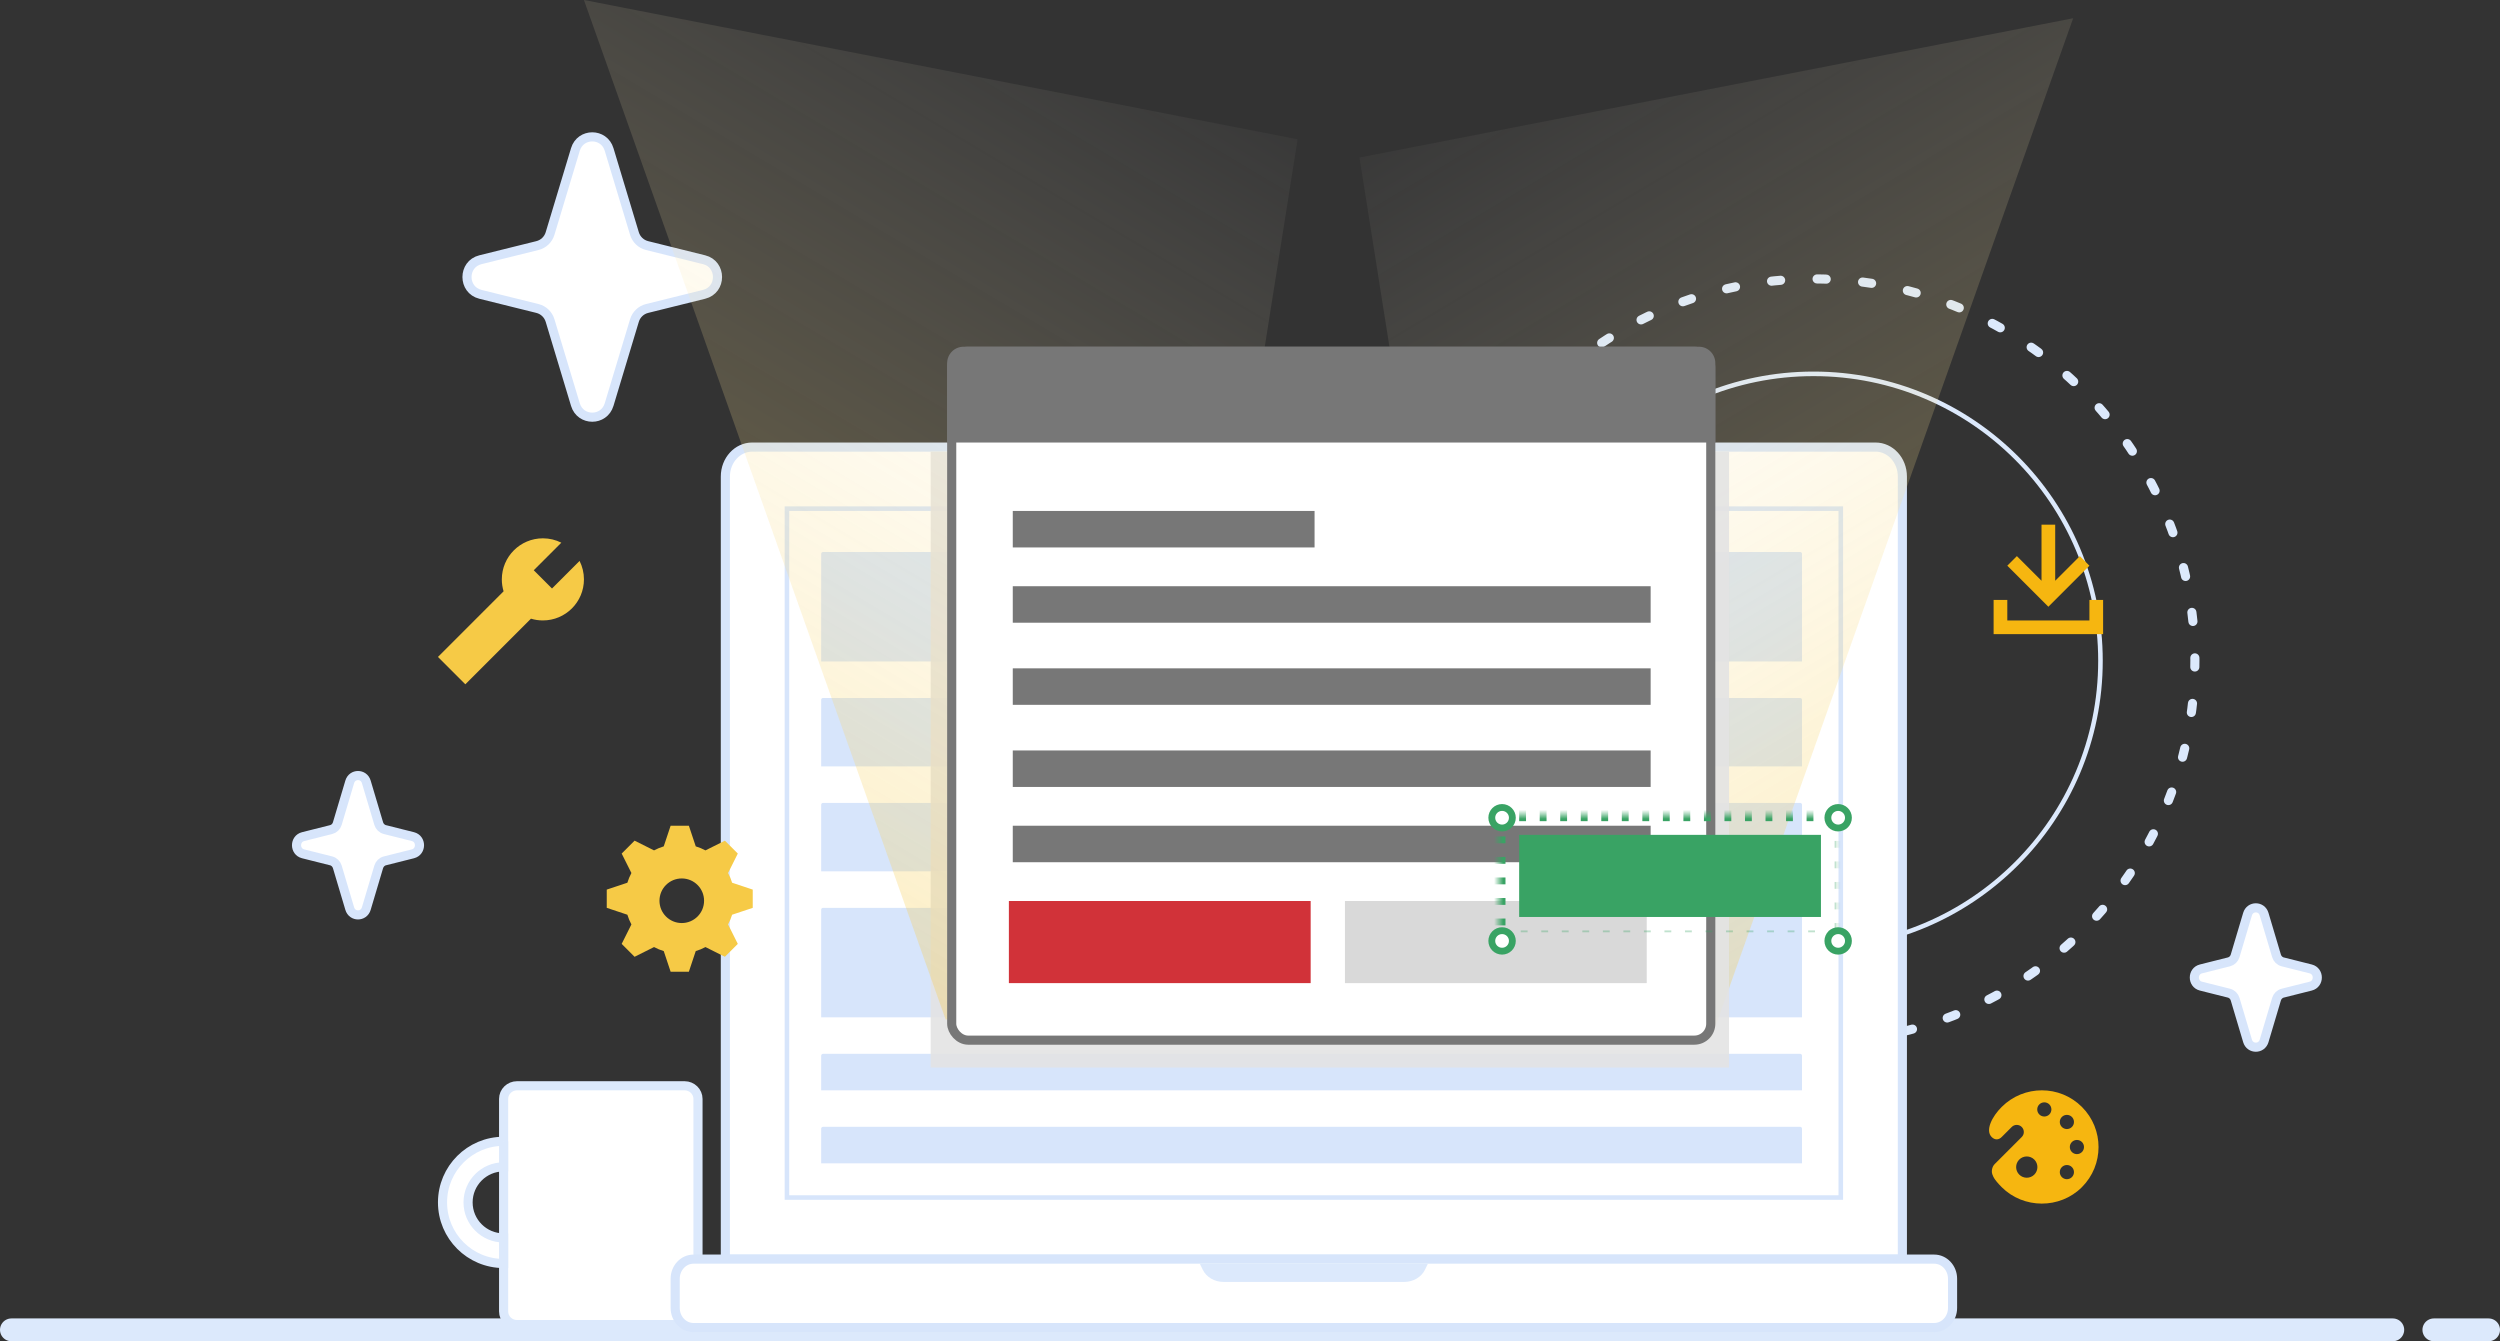 <?xml version="1.0" encoding="UTF-8"?>
<svg width="548px" height="294px" viewBox="0 0 548 294" version="1.1" xmlns="http://www.w3.org/2000/svg" xmlns:xlink="http://www.w3.org/1999/xlink">
    <rect x="0" y="0" width="548" height="294" fill="#333333" stroke="none"/>
    <!-- Generator: Sketch 50.2 (55047) - http://www.bohemiancoding.com/sketch -->
    <title>Group 14</title>
    <desc>Created with Sketch.</desc>
    <defs>
        <path d="M378.169,217.034 C377.558,216.423 376.579,216.426 375.974,217.031 L373.769,219.235 C373.164,219.841 372.336,219.994 371.574,219.232 C370.111,217.768 371.664,214.737 373.773,212.638 C378.64,207.793 386.502,207.782 391.358,212.638 C396.214,217.494 396.214,225.367 391.358,230.223 C386.502,235.079 378.529,234.984 373.773,230.223 C371.938,228.387 371.828,227.664 371.828,227.664 C371.415,226.893 371.627,225.774 372.234,225.167 L378.172,219.229 C378.77,218.631 378.776,217.641 378.169,217.034 Z M380.917,227.475 C381.827,226.565 381.827,225.089 380.917,224.178 C380.006,223.268 378.53,223.268 377.619,224.178 C376.709,225.089 376.709,226.565 377.619,227.475 C378.53,228.386 380.006,228.386 380.917,227.475 Z M389.16,228.025 C389.767,227.418 389.767,226.434 389.16,225.827 C388.553,225.22 387.569,225.22 386.962,225.827 C386.355,226.434 386.355,227.418 386.962,228.025 C387.569,228.632 388.553,228.632 389.16,228.025 Z M391.358,222.529 C391.965,221.922 391.965,220.938 391.358,220.331 C390.751,219.724 389.767,219.724 389.16,220.331 C388.553,220.938 388.553,221.922 389.16,222.529 C389.767,223.136 390.751,223.136 391.358,222.529 Z M389.16,217.034 C389.767,216.427 389.767,215.443 389.16,214.836 C388.553,214.229 387.569,214.229 386.962,214.836 C386.355,215.443 386.355,216.427 386.962,217.034 C387.569,217.641 388.553,217.641 389.16,217.034 Z M384.214,214.286 C384.821,213.679 384.821,212.695 384.214,212.088 C383.607,211.481 382.623,211.481 382.016,212.088 C381.409,212.695 381.409,213.679 382.016,214.286 C382.623,214.893 383.607,214.893 384.214,214.286 Z" id="path-1"></path>
        <linearGradient x1="20.911%" y1="-6.393%" x2="64.338%" y2="98.248%" id="linearGradient-3">
            <stop stop-color="#FFFFFF" stop-opacity="0" offset="0%"></stop>
            <stop stop-color="#F6CA46" offset="100%"></stop>
        </linearGradient>
        <path d="M1.503,1.5 L76.676,1.5 L76.676,28.5 L1.503,28.5 L1.503,1.5 Z" id="path-4"></path>
        <mask id="mask-5" maskContentUnits="userSpaceOnUse" maskUnits="objectBoundingBox" x="0" y="0" width="75.172" height="27" fill="white">
            <use xlink:href="#path-4"></use>
        </mask>
        <path d="M456,131.5 L459,131.5 L459,136 L459,139 L435,139 L435,136 L435,131.5 L438,131.5 L438,136 L456,136 L456,131.5 Z M456,124 L447,133 L438,124 L440.1,121.9 L445.5,127.3 L445.5,115 L448.5,115 L448.5,127.3 L453.9,121.9 L456,124 Z" id="path-6"></path>
    </defs>
    <g id="All-in-One" stroke="none" stroke-width="1" fill="none" fill-rule="evenodd">
        <g id="1-Empty-State" transform="translate(-461, -227)">
            <g id="Welcome-Modal-Large" transform="translate(458, 227)">
                <g id="Group-5">
                    <g id="Group-14" transform="translate(5, 0)">
                        <g id="Group-13" transform="translate(0, 290)" stroke="#DCE9FC" stroke-linecap="round" stroke-linejoin="round" stroke-width="5">
                            <path d="M0.5,1.5 L522.5,1.5" id="Line-3"></path>
                            <path d="M531.5,1.5 L543.5,1.5" id="Line-4"></path>
                        </g>
                        <g id="Group-6" transform="translate(63, 30)">
                            <g id="Group-4">
                                <g id="Page-1" transform="translate(60, 234.5) scale(-1, 1) translate(-60, -234.5) translate(32, 208)" fill="#FFFFFF" stroke="#DCE9FC" stroke-width="2">
                                    <path d="M42.609,2.88 L42.609,49.469 C42.609,51.056 41.29,52.348 39.668,52.348 L2.941,52.348 C1.319,52.348 3.55271368e-14,51.056 3.55271368e-14,49.469 L3.55271368e-14,2.88 C3.55271368e-14,1.291 1.319,-8.52651283e-14 2.941,-8.52651283e-14 L39.668,-8.52651283e-14 C41.29,-8.52651283e-14 42.609,1.291 42.609,2.88 Z" id="Fill-1"></path>
                                    <path d="M42.609,12.174 L42.609,17.774 C46.911,17.774 50.399,21.263 50.399,25.566 C50.399,29.869 46.911,33.356 42.609,33.356 L42.609,38.957 C50.004,38.957 56,32.961 56,25.566 C56,18.17 50.004,12.174 42.609,12.174" id="Fill-1"></path>
                                </g>
                                <path d="M332.468,198.446 C378.67,198.446 416.123,160.992 416.123,114.79 C416.123,68.589 378.67,31.135 332.468,31.135 C286.267,31.135 248.813,68.589 248.813,114.79 C248.813,160.992 286.267,198.446 332.468,198.446 Z" id="Oval" stroke="#DCE9FC" stroke-width="2" stroke-linecap="round" stroke-dasharray="2,8"></path>
                                <circle id="Oval" stroke="#DCE9FC" stroke-linecap="round" cx="332.525" cy="114.845" r="62.898"></circle>
                                <path d="M94,246 L352,246 L352,74.452 C352,70.872 349.351,68 346.125,68 L99.875,68 C96.649,68 94,70.872 94,74.452 L94,246 Z" id="Fill-1" stroke="#D7E5FB" stroke-width="2" fill="#FFFFFF"></path>
                                <path d="M107.5,232.5 L338.5,232.5 L338.5,81.5 L107.5,81.5 L107.5,232.5 Z" id="Fill-5" stroke="#D7E5FB" fill="#FFFFFF"></path>
                                <path d="M115.4,91 L329.6,91 C329.821,91 330,91.179 330,91.4 L330,115 L115,115 L115,91.4 C115,91.179 115.179,91 115.4,91 Z" id="Rectangle-23" fill="#D7E5FB"></path>
                                <path d="M115.4,169 L218.6,169 C218.821,169 219,169.179 219,169.4 L219,193 L115,193 L115,169.4 C115,169.179 115.179,169 115.4,169 Z" id="Rectangle-23-Copy-8" fill="#D7E5FB"></path>
                                <path d="M226.4,169 L329.6,169 C329.821,169 330,169.179 330,169.4 L330,193 L226,193 L226,169.4 C226,169.179 226.179,169 226.4,169 Z" id="Rectangle-23-Copy-10" fill="#D7E5FB"></path>
                                <path d="M115.4,123 L329.6,123 C329.821,123 330,123.179 330,123.4 L330,138 L115,138 L115,123.4 C115,123.179 115.179,123 115.4,123 Z" id="Rectangle-23-Copy-4" fill="#D7E5FB"></path>
                                <path d="M115.4,201 L329.6,201 C329.821,201 330,201.179 330,201.4 L330,209 L115,209 L115,201.4 C115,201.179 115.179,201 115.4,201 Z" id="Rectangle-23-Copy-9" fill="#D7E5FB"></path>
                                <path d="M115.4,217 L329.6,217 C329.821,217 330,217.179 330,217.4 L330,225 L115,225 L115,217.4 C115,217.179 115.179,217 115.4,217 Z" id="Rectangle-23-Copy-11" fill="#D7E5FB"></path>
                                <path d="M115.4,146 L329.6,146 C329.821,146 330,146.179 330,146.4 L330,161 L115,161 L115,146.4 C115,146.179 115.179,146 115.4,146 Z" id="Rectangle-23-Copy-6" fill="#D7E5FB"></path>
                                <path d="M87.029,261 C84.803,261 83,259.075 83,256.7 L83,250.3 C83,247.925 84.803,246 87.029,246 L358.971,246 C361.197,246 363,247.925 363,250.3 L363,256.7 C363,259.075 361.197,261 358.971,261 L87.029,261 Z" id="Fill-9" stroke="#D7E5FB" stroke-width="2" fill="#FFFFFF"></path>
                                <path d="M203.212,251 C201.234,251 199.448,249.96 198.66,248.353 L198,247 L248,247 L247.34,248.353 C246.552,249.96 244.766,251 242.788,251 L203.212,251 Z" id="Fill-13" fill="#DCE9FC"></path>
                                <path d="M87.507,155.521 C88.25,155.747 88.962,156.044 89.637,156.404 L93.899,154.272 L96.728,157.101 L94.596,161.363 C94.956,162.038 95.253,162.75 95.479,163.493 L100,165 L100,169 L95.479,170.507 C95.253,171.25 94.956,171.962 94.596,172.637 L96.728,176.899 L93.899,179.728 L89.637,177.596 C88.962,177.956 88.25,178.253 87.507,178.479 L86,183 L82,183 L80.493,178.479 C79.75,178.253 79.038,177.956 78.363,177.596 L74.101,179.728 L71.272,176.899 L73.404,172.637 C73.044,171.962 72.747,171.25 72.521,170.507 L68,169 L68,165 L72.521,163.493 C72.747,162.75 73.044,162.038 73.404,161.363 L71.272,157.101 L74.101,154.272 L78.363,156.404 C79.038,156.044 79.75,155.747 80.493,155.521 L82,151 L86,151 L87.507,155.521 L87.507,155.521 Z M84.444,172.333 C87.145,172.333 89.333,170.145 89.333,167.444 C89.333,164.744 87.145,162.556 84.444,162.556 C81.744,162.556 79.556,164.744 79.556,167.444 C79.556,170.145 81.744,172.333 84.444,172.333 Z" id="Combined-Shape" fill="#F6CA46"></path>
                                <path d="M19.374,151.845 L25.509,153.388 C27.432,153.873 27.432,156.672 25.509,157.157 L19.374,158.699 C18.724,158.862 18.209,159.363 18.013,160.019 L15.289,169.171 C14.745,171.003 12.21,171.003 11.664,169.171 L8.939,160.019 C8.746,159.363 8.229,158.862 7.579,158.699 L1.444,157.157 C-0.481,156.672 -0.481,153.873 1.444,153.388 L7.579,151.845 C8.229,151.683 8.746,151.182 8.939,150.526 L11.664,141.374 C12.21,139.542 14.745,139.542 15.289,141.374 L18.013,150.526 C18.209,151.182 18.724,151.683 19.374,151.845" id="Fill-1" stroke="#D7E5FB" stroke-width="2" fill="#FFFFFF"></path>
                                <path d="M435.374,180.845 L441.509,182.388 C443.432,182.873 443.432,185.672 441.509,186.157 L435.374,187.699 C434.724,187.862 434.209,188.363 434.013,189.019 L431.289,198.171 C430.745,200.003 428.21,200.003 427.664,198.171 L424.939,189.019 C424.746,188.363 424.229,187.862 423.579,187.699 L417.444,186.157 C415.519,185.672 415.519,182.873 417.444,182.388 L423.579,180.845 C424.229,180.683 424.746,180.182 424.939,179.526 L427.664,170.374 C428.21,168.542 430.745,168.542 431.289,170.374 L434.013,179.526 C434.209,180.182 434.724,180.683 435.374,180.845" id="Fill-1-Copy-3" stroke="#D7E5FB" stroke-width="2" fill="#FFFFFF"></path>
                                <path d="M89.338,26.933 C93.256,27.909 93.256,33.54 89.338,34.516 L76.838,37.619 C75.514,37.947 74.463,38.954 74.066,40.273 L68.515,58.686 C67.407,62.37 62.241,62.37 61.129,58.686 L55.578,40.273 C55.184,38.954 54.13,37.947 52.806,37.619 L40.306,34.516 C36.384,33.54 36.384,27.909 40.306,26.933 L52.806,23.83 C54.13,23.503 55.184,22.496 55.578,21.176 L61.129,2.763 C62.241,-0.921 67.407,-0.921 68.515,2.763 L74.066,21.176 C74.463,22.496 75.514,23.503 76.838,23.83 L89.338,26.933 Z" id="Fill-1-Copy" stroke="#D7E5FB" stroke-width="2" fill="#FFFFFF"></path>
                            </g>
                            <path d="M45.386,99.614 C45.135,98.787 45,97.909 45,97 C45,92.029 49.029,88 54,88 C55.454,88 56.827,88.345 58.043,88.957 L52,95 L56,99 L62.043,92.957 C62.655,94.173 63,95.546 63,97 C63,101.971 58.971,106 54,106 C53.091,106 52.213,105.865 51.386,105.614 L37,120 L31,114 L45.386,99.614 L45.386,99.614 Z" id="Combined-Shape" fill="#F6CA46"></path>
                            <mask id="mask-2" fill="white">
                                <use xlink:href="#path-1"></use>
                            </mask>
                            <use id="Combined-Shape" fill="#F6B610" xlink:href="#path-1"></use>
                        </g>
                        <g id="illustration-modal" transform="translate(126, 0)">
                            <g id="Group-6">
                                <polygon id="Path-2-Copy" fill="url(#linearGradient-3)" opacity="0.35" points="170 34.536 326.435 4 247.15 227.484 200.546 227.484"></polygon>
                                <polygon id="Fill-16" fill="#E3E3E3" style="mix-blend-mode: multiply;" opacity="0.9" points="76 234 251 234 251 99 76 99"></polygon>
                                <polygon id="Path-2-Copy" fill="url(#linearGradient-3)" opacity="0.35" transform="translate(78.217, 111.742) scale(-1, 1) translate(-78.217, -111.742) " points="0 30.536 156.435 0 77.15 223.484 30.546 223.484"></polygon>
                                <rect id="Rectangle-28" fill="#E3E3E3" style="mix-blend-mode: multiply;" opacity="0.9" x="87.131" y="121" width="121.779" height="103.5"></rect>
                                <rect id="Rectangle-16" stroke="#777777" stroke-width="2" fill="#FFFFFF" x="80.614" y="77" width="166.386" height="151" rx="3.6"></rect>
                                <rect id="Rectangle-23-Copy" fill="#777777" x="94" y="128.5" width="139.821" height="8"></rect>
                                <rect id="Rectangle-23-Copy-2" fill="#777777" x="94" y="112" width="66.152" height="8"></rect>
                                <rect id="Rectangle-23-Copy-3" fill="#777777" x="94" y="146.5" width="139.821" height="8"></rect>
                                <rect id="Rectangle-17-Copy-3" fill="#D13239" x="93.145" y="197.5" width="66.152" height="18"></rect>
                                <rect id="Rectangle-23-Copy-5" fill="#777777" x="94" y="164.5" width="139.821" height="8"></rect>
                                <rect id="Rectangle-23-Copy-7" fill="#777777" x="94" y="181" width="139.821" height="8"></rect>
                                <path d="M83.214,76 L244.4,76 C246.388,76 248,77.612 248,79.6 L248,97 L79.614,97 L79.614,79.6 C79.614,77.612 81.226,76 83.214,76 Z" id="Rectangle-17" fill="#777777"></path>
                                <rect id="Rectangle-17-Copy-2" fill="#D9D9D9" x="166.814" y="197.5" width="66.152" height="18"></rect>
                                <g id="Group-15" transform="translate(199, 177)">
                                    <g id="Resize-Button">
                                        <rect id="Rectangle-17-Copy" fill="#39A364" x="6" y="6" width="66.152" height="18"></rect>
                                        <g id="Group-3" stroke="#39A364">
                                            <use id="Rectangle-2" mask="url(#mask-5)" stroke-width="3" stroke-dasharray="1.5,3" xlink:href="#path-4"></use>
                                            <ellipse id="Oval" stroke-width="1.5" fill="#FFFFFF" cx="2.255" cy="29.25" rx="2.255" ry="2.25"></ellipse>
                                            <ellipse id="Oval-Copy-2" stroke-width="1.5" fill="#FFFFFF" cx="75.924" cy="29.25" rx="2.255" ry="2.25"></ellipse>
                                            <ellipse id="Oval-Copy" stroke-width="1.5" fill="#FFFFFF" cx="2.255" cy="2.25" rx="2.255" ry="2.25"></ellipse>
                                            <ellipse id="Oval-Copy-3" stroke-width="1.5" fill="#FFFFFF" cx="75.924" cy="2.25" rx="2.255" ry="2.25"></ellipse>
                                        </g>
                                    </g>
                                </g>
                            </g>
                        </g>
                        <mask id="mask-7" fill="white">
                            <use xlink:href="#path-6"></use>
                        </mask>
                        <use id="Combined-Shape" fill="#F6B610" xlink:href="#path-6"></use>
                        <path d="M139.5,237.5 L139.5,249.5" id="Line-2" stroke="#DCE9FC" stroke-linecap="square" mask="url(#mask-7)"></path>
                        <path d="M139.496,250.04 L136.694,252.214 C136.571,252.309 136.5,252.455 136.5,252.609 L136.5,257.918 C136.5,258.195 136.724,258.418 137,258.418 L141.799,258.418 C142.075,258.418 142.299,258.195 142.299,257.918 L142.299,252.591 C142.299,252.441 142.232,252.3 142.117,252.205 L139.496,250.04 Z" id="Rectangle-2" stroke="#DCE9FC" mask="url(#mask-7)"></path>
                    </g>
                </g>
            </g>
        </g>
    </g>
</svg>